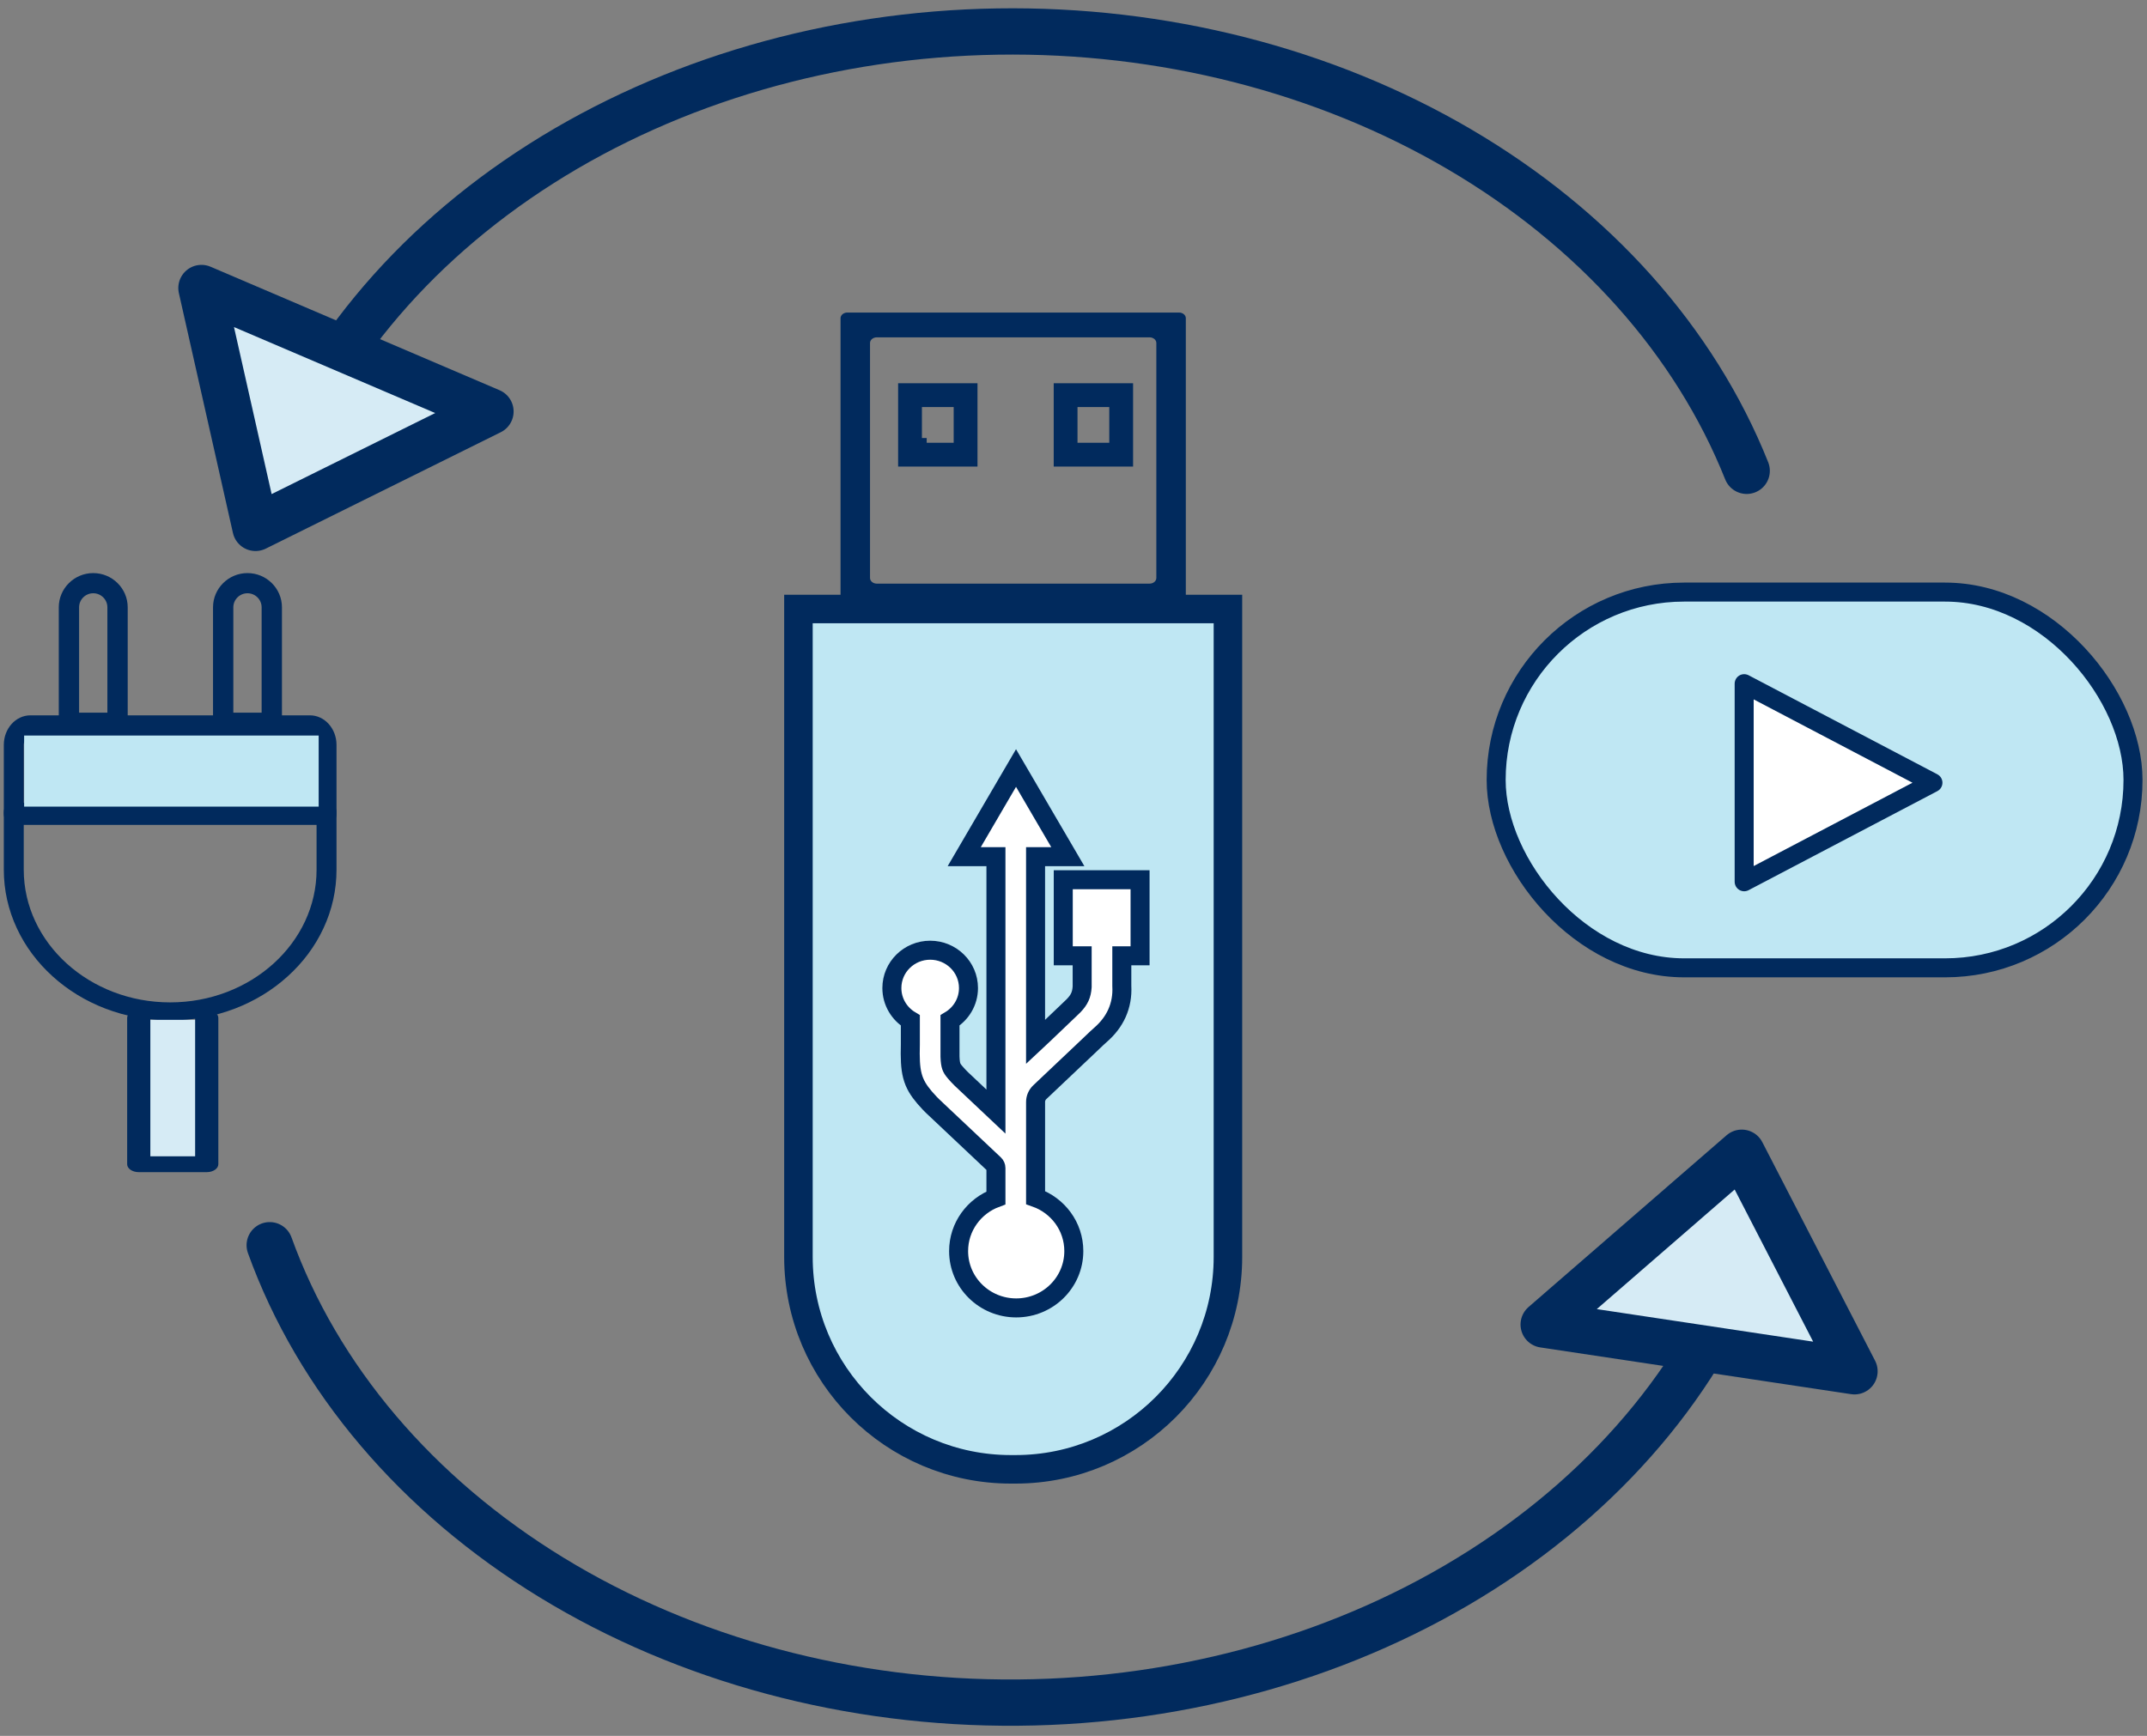 <svg width="183" height="148" viewBox="0 0 183 148" fill="none" xmlns="http://www.w3.org/2000/svg">
<rect x="0" y="0" width="183" height="148" fill="#808080" stroke="none"/>
<path d="M149.634 105.152C145.807 116.571 137.606 126.65 126.267 133.867C114.928 141.084 101.066 145.048 86.772 145.163C72.478 145.278 58.527 141.536 47.022 134.502C35.517 127.468 27.082 117.523 22.989 106.167" stroke="#012A5D" stroke-width="3.946" stroke-miterlimit="10" stroke-linecap="round"/>
<path d="M22.914 42.131C26.816 30.93 34.951 21.057 46.125 13.959C57.3 6.862 70.927 2.913 85.01 2.69C99.094 2.468 112.893 5.984 124.387 12.723C135.88 19.463 144.464 29.072 148.88 40.142" stroke="#012A5D" stroke-width="3.946" stroke-miterlimit="10" stroke-linecap="round"/>
<path d="M17.171 24.555L41.805 35.084L21.779 45.007L17.171 24.555Z" fill="#D6EBF5" stroke="#012A5D" stroke-width="3.946" stroke-linecap="round" stroke-linejoin="round"/>
<path d="M158.068 116.914L131.576 112.928L148.457 98.282L158.068 116.914Z" fill="#D6EBF5" stroke="#012A5D" stroke-width="3.946" stroke-linecap="round" stroke-linejoin="round"/>
<rect x="127.525" y="50.481" width="54.283" height="32.036" rx="16.018" fill="#BFE7F3" stroke="#012A5D" stroke-width="1.62"/>
<path d="M164.754 66.734L148.665 75.179L148.665 58.289L164.754 66.734Z" fill="white" stroke="#012A5D" stroke-width="1.62" stroke-linejoin="round"/>
<path d="M86.554 125.274H86.163C76.163 125.274 68.055 117.166 68.055 107.165V51.922H104.663V107.165C104.663 117.166 96.555 125.274 86.554 125.274Z" fill="#BFE7F3" stroke="#012A5D" stroke-width="2.431"/>
<path d="M81.287 38.155H81.692V37.75V34.705V34.3H81.287H78.581H78.175V34.705V37.75H78.581V38.155H81.287ZM82.912 39.374H76.956V33.08H82.912V39.374Z" fill="#012A5D" stroke="#012A5D" stroke-width="0.81"/>
<path d="M96.174 33.08V39.374H90.218V33.08H96.174ZM91.437 37.75V38.155H91.842H94.549H94.954V37.75V34.705V34.3H94.549H91.842H91.437V34.705V37.75Z" fill="#012A5D" stroke="#012A5D" stroke-width="0.81"/>
<path d="M100.498 51.873H72.22C71.902 51.873 71.644 51.656 71.644 51.389V27.132C71.644 26.865 71.902 26.648 72.22 26.648H100.498C100.816 26.648 101.074 26.865 101.074 27.132V51.389C101.074 51.657 100.816 51.873 100.498 51.873ZM74.732 49.76H97.986C98.304 49.76 98.561 49.542 98.561 49.275V29.246C98.561 28.979 98.304 28.762 97.986 28.762H74.732C74.414 28.762 74.156 28.979 74.156 29.246V49.275C74.157 49.542 74.414 49.76 74.732 49.76Z" fill="#012A5D"/>
<path d="M97.174 75.814V75.004H96.364H91.437H90.627V75.814V80.679V81.489H91.437H92.238V84.142C92.193 84.819 91.997 85.237 91.516 85.739L91.29 85.958L90.902 86.329L90.887 86.344L90.887 86.344L90.631 86.588L90.631 86.588L88.95 88.194L88.267 88.833V73.04H89.605H91.017L90.305 71.821L88.802 69.25L88.802 69.249L87.301 66.678L86.601 65.481L85.901 66.678L84.399 69.249L84.399 69.25L82.897 71.821L82.185 73.04H83.597H84.889V94.773L82.09 92.133L82.079 92.123L82.072 92.117L81.944 91.996C81.733 91.792 81.55 91.591 81.401 91.414L81.4 91.413C81.216 91.197 81.136 91.06 81.084 90.912C81.029 90.752 80.988 90.521 80.973 90.09V86.999C81.913 86.437 82.549 85.415 82.549 84.24C82.549 82.446 81.075 81.014 79.284 81.014C77.493 81.014 76.019 82.446 76.019 84.24C76.019 85.416 76.654 86.437 77.594 86.999V89.054C77.565 90.184 77.587 91.012 77.767 91.71C77.958 92.453 78.312 92.989 78.809 93.575C79.075 93.888 79.384 94.216 79.733 94.534C79.736 94.538 79.74 94.541 79.743 94.544L84.749 99.264L84.75 99.265C84.84 99.35 84.889 99.465 84.889 99.583V102.133C83.036 102.821 81.707 104.585 81.707 106.668C81.707 109.356 83.918 111.512 86.617 111.512C89.317 111.512 91.527 109.356 91.527 106.668C91.527 104.556 90.162 102.772 88.268 102.105V93.949C88.268 93.639 88.397 93.339 88.628 93.12C88.628 93.12 88.628 93.12 88.628 93.12L92.849 89.124L92.852 89.121L93.23 88.761L93.476 88.526C93.544 88.469 93.605 88.411 93.655 88.365L93.673 88.348C93.721 88.304 93.756 88.271 93.793 88.238C95.037 87.163 95.712 85.763 95.618 84.05V81.49H96.364H97.174V80.68V80.679V75.814Z" fill="white" stroke="#012A5D" stroke-width="1.62"/>
<path d="M27.832 70.332H1.175C0.706 70.332 0.325 69.91 0.325 69.388V63.506C0.325 62.118 1.341 60.989 2.59 60.989H26.417C27.666 60.989 28.682 62.118 28.682 63.506V69.388C28.682 69.91 28.302 70.332 27.832 70.332ZM2.024 68.444H26.984V63.506C26.984 63.159 26.73 62.877 26.418 62.877H2.59C2.278 62.877 2.024 63.159 2.024 63.506V68.444Z" fill="#012A5D"/>
<path d="M14.504 87.002C12.59 87.002 10.733 86.662 8.984 85.992C7.296 85.344 5.78 84.418 4.478 83.237C3.176 82.057 2.154 80.683 1.44 79.152C0.7 77.566 0.325 75.883 0.325 74.148V69.214C0.325 68.789 0.706 68.444 1.175 68.444H27.832C28.302 68.444 28.682 68.789 28.682 69.214V74.148C28.682 75.883 28.307 77.567 27.567 79.152C26.853 80.683 25.831 82.057 24.529 83.237C23.227 84.417 21.711 85.344 20.023 85.992C18.274 86.662 16.417 87.002 14.504 87.002ZM2.024 69.984V74.148C2.024 80.387 7.622 85.463 14.504 85.463C21.385 85.463 26.983 80.387 26.983 74.148V69.984H2.024V69.984Z" fill="#012A5D"/>
<path d="M23.166 62.48H19.023C18.544 62.48 18.157 62.094 18.157 61.619V51.779C18.157 50.17 19.475 48.861 21.094 48.861C22.714 48.861 24.032 50.17 24.032 51.779V61.62C24.032 62.094 23.645 62.48 23.166 62.48ZM19.889 60.759H22.3V51.779C22.3 51.119 21.759 50.581 21.094 50.581C20.43 50.581 19.888 51.119 19.888 51.779V60.759H19.889Z" fill="#012A5D"/>
<path d="M10.019 62.48H5.876C5.398 62.48 5.01 62.094 5.01 61.619V51.779C5.01 50.17 6.328 48.861 7.947 48.861C9.567 48.861 10.885 50.17 10.885 51.779V61.62C10.886 62.094 10.498 62.48 10.019 62.48ZM6.742 60.759H9.153V51.779C9.153 51.119 8.612 50.581 7.947 50.581C7.282 50.581 6.741 51.119 6.741 51.779V60.759H6.742Z" fill="#012A5D"/>
<rect x="2.057" y="62.712" width="25.105" height="6.06" fill="#BFE7F3"/>
<rect x="12.445" y="99.071" width="12.12" height="4.328" transform="rotate(-90 12.445 99.071)" fill="#D6EBF5"/>
<path d="M17.621 99.937H11.826C11.281 99.937 10.838 99.634 10.838 99.26V86.786C10.838 86.412 11.281 86.109 11.826 86.109C12.372 86.109 12.815 86.412 12.815 86.786V98.584H16.632V86.786C16.632 86.412 17.075 86.109 17.621 86.109C18.167 86.109 18.61 86.412 18.61 86.786V99.26C18.61 99.634 18.168 99.937 17.621 99.937Z" fill="#012A5D"/>
</svg>
